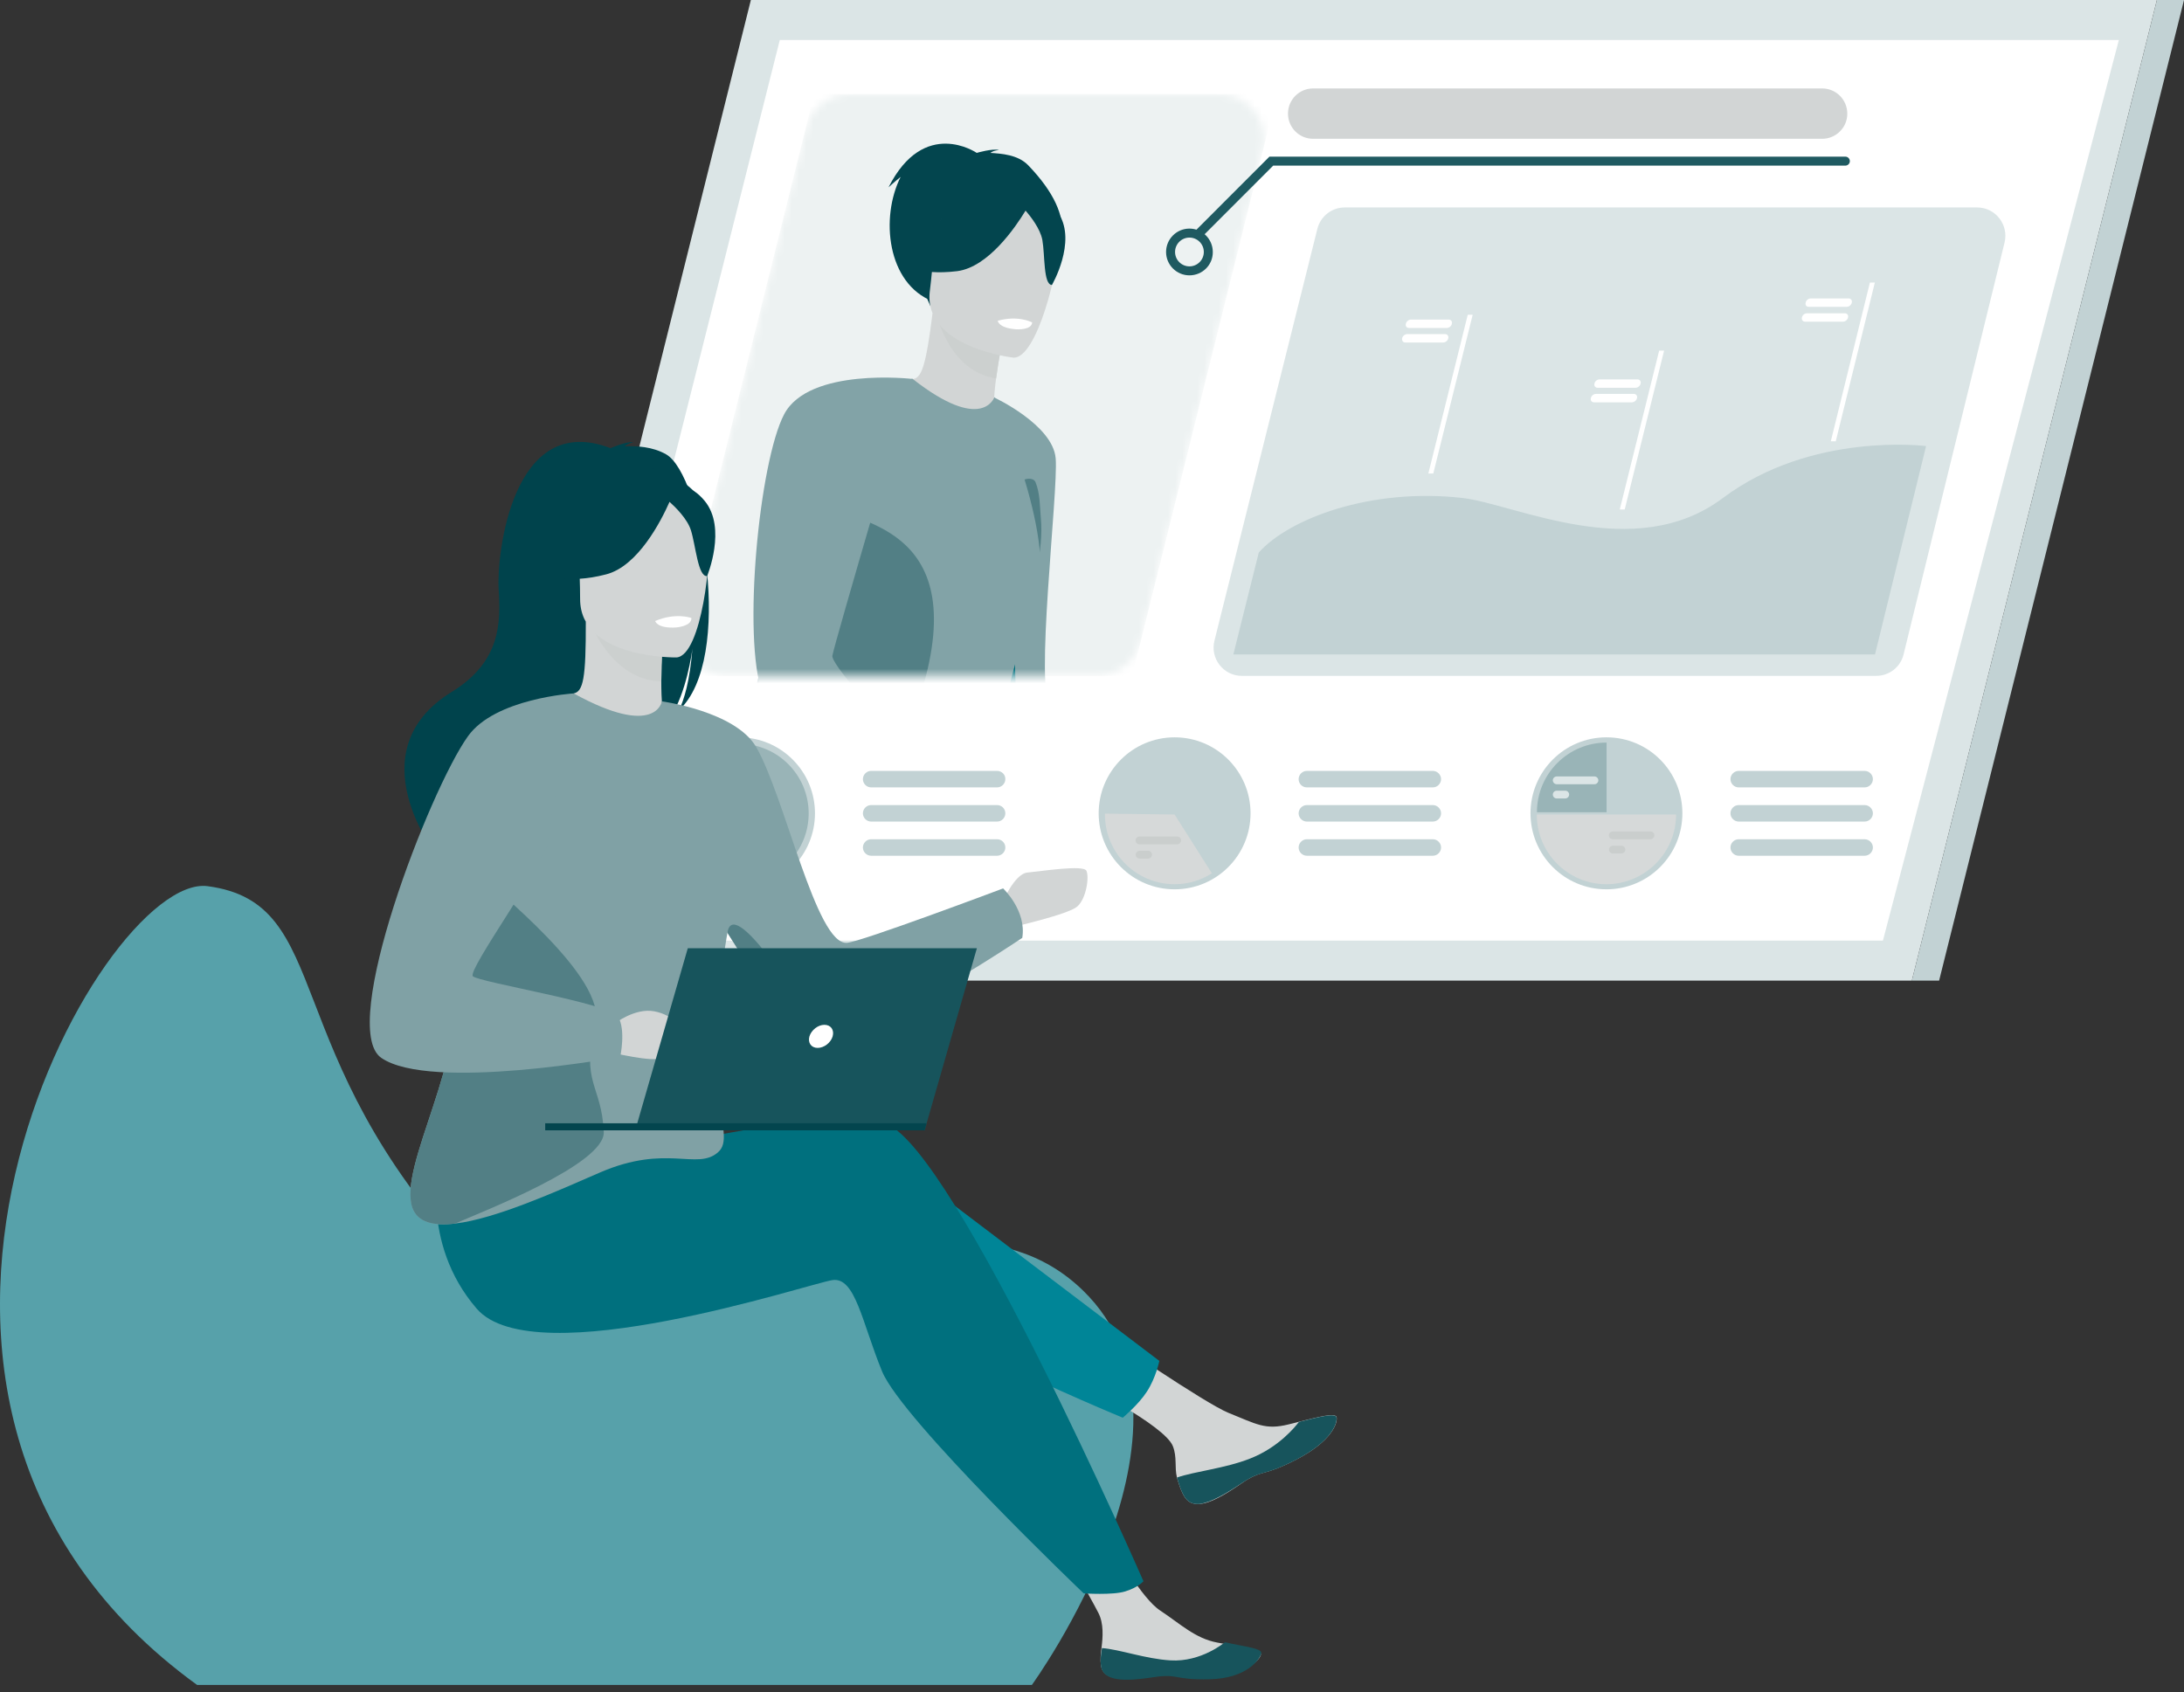 <svg width="302" height="234" viewBox="0 0 302 234" fill="none" xmlns="http://www.w3.org/2000/svg">
<rect x="0" y="0" width="302" height="234" fill="#333333" stroke="none"/>
<path d="M264.366 135.609H69.965L103.829 0H298.251L264.366 135.609Z" fill="#DBE5E6"/>
<path d="M260.369 130.075H76.469L107.827 5.535H292.991L260.369 130.075Z" fill="white"/>
<path d="M268.137 135.609H264.367L298.252 0H302.001L268.137 135.609Z" fill="#C2D2D4"/>
<mask id="mask0_189_24340" style="mask-type:luminance" maskUnits="userSpaceOnUse" x="94" y="13" width="81" height="81">
<path d="M151.695 93.467H100.495C96.456 93.467 93.494 89.674 94.488 85.756L111.431 17.723C112.114 14.966 114.6 13.018 117.437 13.018H168.637C172.676 13.018 175.638 16.811 174.643 20.729L157.701 88.762C157.018 91.519 154.532 93.467 151.695 93.467Z" fill="white"/>
</mask>
<g mask="url(#mask0_189_24340)">
<path d="M156.541 93.467H92.562L112.591 13.018H176.57L156.541 93.467Z" fill="#EDF2F2"/>
</g>
<mask id="mask1_189_24340" style="mask-type:luminance" maskUnits="userSpaceOnUse" x="94" y="13" width="81" height="81">
<path d="M151.695 93.467H100.495C96.456 93.467 93.494 89.674 94.488 85.756L111.431 17.723C112.114 14.966 114.6 13.018 117.437 13.018H168.637C172.676 13.018 175.638 16.811 174.643 20.729L157.701 88.762C157.018 91.519 154.532 93.467 151.695 93.467Z" fill="white"/>
</mask>
<g mask="url(#mask1_189_24340)">
<path d="M163.231 106.174C163.169 106.381 163.086 106.589 162.962 106.775C161.699 108.807 140.904 108.91 138.522 107.211C137.466 106.444 137.134 95.913 137.093 84.512C137.051 70.396 137.445 54.953 137.445 54.953C137.445 54.953 145.585 58.725 145.978 63.389C146.372 68.033 142.954 95.996 145.336 97.717C147.718 99.416 158.675 99.644 162.341 100.722C162.361 100.702 163.915 104.039 163.231 106.174Z" fill="#82A3A7"/>
<path d="M142.187 22.864C140.758 21.372 138.439 21.247 136.947 21.144C137.382 20.791 138.149 20.75 138.149 20.75C137.237 20.501 135.063 21.144 135.063 21.144C135.063 21.144 127.793 16.148 122.863 25.911C122.863 25.911 123.588 25.227 124.541 24.46C121.703 30.078 122.656 39.24 129.015 41.686C133.157 43.241 156.789 38.059 142.187 22.864Z" fill="#03454E"/>
<path d="M137.797 57.274C137.839 57.295 133.406 58.912 130.382 57.668C127.545 56.487 126.116 52.424 126.157 52.424C127.441 52.341 128.021 50.662 128.953 43.303L129.492 43.489L138.709 46.599C138.709 46.599 138.108 49.563 137.735 52.362C137.424 54.704 137.279 56.943 137.797 57.274Z" fill="#D2D5D5"/>
<path d="M138.708 46.578C138.708 46.578 138.108 49.542 137.735 52.341C132.453 51.512 130.278 46.309 129.471 43.469L138.708 46.578Z" fill="#CCD0CF"/>
<path d="M128.642 42.308C128.642 42.308 126.426 37.561 126.26 33.706C126.136 30.969 128.787 21.206 138.584 23.921C138.584 23.921 141.442 24.585 143.927 26.782C145.895 28.523 148.629 32.089 144.01 40.318L142.726 43.137L128.642 42.308Z" fill="#03454E"/>
<path d="M140.137 49.459C140.137 49.459 127.565 48.05 128.58 40.214C129.574 32.4 128.642 26.948 136.699 27.528C144.756 28.109 145.936 31.28 146.226 33.975C146.537 36.67 143.43 49.625 140.137 49.459Z" fill="#D2D5D5"/>
<path d="M140.967 67.162C140.863 66.25 142.831 65.815 143.183 66.665C143.846 68.261 143.784 70.168 143.929 71.702C144.364 76.096 142.624 81.797 142.624 81.797L140.967 67.162Z" fill="#527F85"/>
<path d="M146.434 29.601C144.798 27.01 143.265 27.321 142.354 27.922C140.179 23.527 130.838 28.274 130.838 28.274C129.264 33.767 124.811 36.462 124.811 36.462C124.811 36.462 126.902 38.162 132.35 37.499C136.637 36.96 140.407 31.446 141.815 29.124C142.478 29.891 143.845 31.612 144.135 33.187C144.508 35.26 144.259 39.385 145.46 39.406C145.481 39.385 148.878 33.498 146.434 29.601Z" fill="#03454E"/>
<path d="M137.963 44.36C137.963 44.36 138.066 45.376 140.552 45.542C140.552 45.542 142.644 45.687 142.727 44.588C142.727 44.588 140.821 43.552 137.963 44.36Z" fill="white"/>
<path d="M163.231 106.174C163.169 106.381 163.086 106.589 162.962 106.775C161.699 108.807 140.904 108.91 138.522 107.21C137.466 106.444 137.114 93.364 140.034 82.066C140.738 88.824 139.454 102.339 142.996 103.459C147.035 104.702 157.97 104.723 163.231 106.174Z" fill="#00707E"/>
<path d="M143.327 82.418C135.063 106.278 138.833 110.589 135.891 112.662C135.871 112.662 133.427 113.367 133.406 113.388C130.341 115.419 130.651 112.517 121.517 115.15C117.168 116.393 111.576 118.093 106.791 118.881C104.989 119.171 103.291 119.358 101.82 119.337C99.004 119.295 96.995 118.549 96.56 116.58C95.296 110.859 106.605 97.592 105.528 87.394C105.528 87.311 105.507 87.207 105.507 87.124C105.445 86.233 105.549 85.238 105.776 84.16C106.936 78.687 111.451 71.121 115.946 64.737C120.917 57.689 125.846 52.113 126.178 52.382C135.871 59.99 137.507 54.911 137.507 54.911C137.507 54.911 146.144 74.293 143.327 82.418Z" fill="#82A3A7"/>
<path d="M134.256 113.16C131.19 115.191 130.61 112.517 121.476 115.15C117.127 116.393 111.535 118.093 106.75 118.881C104.348 118.985 102.546 119.13 101.779 119.337C98.963 119.296 96.954 118.549 96.519 116.58C95.255 110.859 106.564 97.592 105.487 87.394C105.487 87.311 105.466 87.207 105.466 87.124C105.383 86.129 105.487 85.134 105.735 84.16C106.771 80.035 110.437 75.889 114.786 69.712C116.795 72.489 134.711 71.888 127.4 95.747C125.184 103.085 133.924 107.21 134.256 113.16Z" fill="#527F85"/>
<path d="M126.157 52.403C126.157 52.403 111.866 50.745 108.428 57.295C104.99 63.845 102.628 88.14 105.425 95.913C108.221 103.666 128.166 116.269 130.486 116.974C132.785 117.679 134.732 114.217 134.69 113.823C134.649 113.408 114.766 92.534 115.097 90.689C115.428 88.803 126.157 52.403 126.157 52.403Z" fill="#82A3A7"/>
</g>
<path d="M164.473 38.079C162.692 38.079 161.242 36.628 161.242 34.846C161.242 33.063 162.692 31.612 164.473 31.612C166.254 31.612 167.704 33.063 167.704 34.846C167.725 36.628 166.275 38.079 164.473 38.079ZM164.473 32.856C163.376 32.856 162.485 33.747 162.485 34.846C162.485 35.944 163.376 36.836 164.473 36.836C165.571 36.836 166.462 35.944 166.462 34.846C166.462 33.747 165.571 32.856 164.473 32.856Z" fill="#1F5A61"/>
<path d="M165.862 32.855C165.696 32.855 165.53 32.793 165.427 32.669C165.178 32.42 165.178 32.026 165.427 31.778L175.534 21.662H255.171C255.523 21.662 255.793 21.952 255.793 22.284C255.793 22.636 255.503 22.906 255.171 22.906H176.052L166.317 32.648C166.193 32.793 166.027 32.855 165.862 32.855Z" fill="#1F5A61"/>
<path d="M251.96 19.195H181.581C179.655 19.195 178.102 17.64 178.102 15.713C178.102 13.785 179.655 12.23 181.581 12.23H251.96C253.886 12.23 255.44 13.785 255.44 15.713C255.46 17.62 253.886 19.195 251.96 19.195Z" fill="#D2D5D5"/>
<path d="M222.136 101.966C216.336 101.966 211.635 106.672 211.635 112.476C211.635 118.28 216.336 122.985 222.136 122.985C227.935 122.985 232.637 118.28 232.637 112.476C232.637 106.672 227.956 101.966 222.136 101.966Z" fill="#C2D2D4"/>
<path d="M257.843 106.609H240.424C239.803 106.609 239.285 107.128 239.285 107.749C239.285 108.371 239.803 108.89 240.424 108.89H257.843C258.464 108.89 258.982 108.371 258.982 107.749C258.982 107.128 258.464 106.609 257.843 106.609Z" fill="#C2D2D4"/>
<path d="M257.843 111.336H240.424C239.803 111.336 239.285 111.854 239.285 112.476C239.285 113.098 239.803 113.616 240.424 113.616H257.843C258.464 113.616 258.982 113.098 258.982 112.476C258.982 111.854 258.464 111.336 257.843 111.336Z" fill="#C2D2D4"/>
<path d="M257.843 116.062H240.424C239.803 116.062 239.285 116.58 239.285 117.202C239.285 117.824 239.803 118.342 240.424 118.342H257.843C258.464 118.342 258.982 117.824 258.982 117.202C258.982 116.58 258.464 116.062 257.843 116.062Z" fill="#C2D2D4"/>
<path d="M212.525 112.331H222.156V102.692C216.833 102.692 212.525 107.003 212.525 112.331Z" fill="#99B4B7"/>
<path d="M231.766 112.642H222.135H212.504C212.504 117.969 216.812 122.281 222.135 122.281C227.458 122.26 231.766 117.948 231.766 112.642Z" fill="#D6D9D9"/>
<path d="M220.479 107.376H215.259C214.969 107.376 214.721 107.625 214.721 107.915C214.721 108.205 214.969 108.454 215.259 108.454H220.479C220.769 108.454 221.017 108.205 221.017 107.915C221.017 107.625 220.769 107.376 220.479 107.376Z" fill="#DBE5E6"/>
<path d="M216.44 109.345H215.259C214.969 109.345 214.721 109.594 214.721 109.884C214.721 110.175 214.969 110.423 215.259 110.423H216.44C216.73 110.423 216.978 110.175 216.978 109.884C216.978 109.594 216.75 109.345 216.44 109.345Z" fill="#DBE5E6"/>
<path d="M228.225 114.984H223.005C222.715 114.984 222.467 115.233 222.467 115.523C222.467 115.813 222.715 116.062 223.005 116.062H228.225C228.515 116.062 228.763 115.813 228.763 115.523C228.763 115.233 228.535 114.984 228.225 114.984Z" fill="#CACECD"/>
<path d="M224.207 116.953H223.027C222.737 116.953 222.488 117.202 222.488 117.492C222.488 117.782 222.737 118.031 223.027 118.031H224.207C224.497 118.031 224.746 117.782 224.746 117.492C224.746 117.202 224.497 116.953 224.207 116.953Z" fill="#CACECD"/>
<path d="M162.423 122.985C168.222 122.985 172.924 118.28 172.924 112.476C172.924 106.671 168.222 101.966 162.423 101.966C156.623 101.966 151.922 106.671 151.922 112.476C151.922 118.28 156.623 122.985 162.423 122.985Z" fill="#C2D2D4"/>
<path d="M180.711 108.89H198.13C198.751 108.89 199.269 108.371 199.269 107.749C199.269 107.128 198.751 106.609 198.13 106.609H180.711C180.09 106.609 179.572 107.128 179.572 107.749C179.572 108.371 180.069 108.89 180.711 108.89Z" fill="#C2D2D4"/>
<path d="M198.13 111.336H180.711C180.09 111.336 179.572 111.854 179.572 112.476C179.572 113.098 180.09 113.616 180.711 113.616H198.13C198.751 113.616 199.269 113.098 199.269 112.476C199.269 111.854 198.751 111.336 198.13 111.336Z" fill="#C2D2D4"/>
<path d="M198.13 116.062H180.711C180.09 116.062 179.572 116.58 179.572 117.202C179.572 117.824 180.09 118.342 180.711 118.342H198.13C198.751 118.342 199.269 117.824 199.269 117.202C199.269 116.58 198.751 116.062 198.13 116.062Z" fill="#C2D2D4"/>
<path d="M162.422 112.641L152.791 112.517C152.791 112.559 152.791 112.6 152.791 112.641C152.791 117.969 157.099 122.28 162.422 122.28C164.328 122.28 166.088 121.721 167.579 120.767L162.422 112.641Z" fill="#D6D9D9"/>
<path d="M162.775 115.689H157.556C157.266 115.689 157.018 115.937 157.018 116.228C157.018 116.518 157.266 116.767 157.556 116.767H162.775C163.065 116.767 163.314 116.518 163.314 116.228C163.314 115.917 163.086 115.689 162.775 115.689Z" fill="#CACECD"/>
<path d="M158.758 117.658H157.578C157.288 117.658 157.039 117.907 157.039 118.197C157.039 118.487 157.288 118.736 157.578 118.736H158.758C159.048 118.736 159.297 118.487 159.297 118.197C159.297 117.886 159.048 117.658 158.758 117.658Z" fill="#CACECD"/>
<path d="M102.192 122.985C107.992 122.985 112.693 118.28 112.693 112.476C112.693 106.671 107.992 101.966 102.192 101.966C96.393 101.966 91.691 106.671 91.691 112.476C91.691 118.28 96.393 122.985 102.192 122.985Z" fill="#C2D2D4"/>
<path d="M102.192 102.857C96.869 102.857 92.561 107.169 92.561 112.496C92.561 116.145 94.59 119.316 97.573 120.954C99.106 118.093 102.192 112.496 102.192 112.496L106.748 120.975C109.772 119.358 111.823 116.165 111.823 112.496C111.823 107.169 107.515 102.857 102.192 102.857Z" fill="#99B4B7"/>
<path d="M137.878 106.609H120.459C119.838 106.609 119.32 107.128 119.32 107.749C119.32 108.371 119.838 108.89 120.459 108.89H137.878C138.5 108.89 139.017 108.371 139.017 107.749C139.038 107.128 138.52 106.609 137.878 106.609Z" fill="#C2D2D4"/>
<path d="M137.878 111.336H120.459C119.838 111.336 119.32 111.854 119.32 112.476C119.32 113.098 119.838 113.616 120.459 113.616H137.878C138.5 113.616 139.017 113.098 139.017 112.476C139.017 111.854 138.52 111.336 137.878 111.336Z" fill="#C2D2D4"/>
<path d="M137.878 116.062H120.459C119.838 116.062 119.32 116.58 119.32 117.202C119.32 117.824 119.838 118.342 120.459 118.342H137.878C138.5 118.342 139.017 117.824 139.017 117.202C139.017 116.58 138.52 116.062 137.878 116.062Z" fill="#C2D2D4"/>
<path d="M102.545 107.874H97.326C97.036 107.874 96.787 108.123 96.787 108.413C96.787 108.703 97.036 108.952 97.326 108.952H102.545C102.835 108.952 103.084 108.703 103.084 108.413C103.084 108.123 102.835 107.874 102.545 107.874Z" fill="#DBE5E6"/>
<path d="M98.506 109.843H97.326C97.036 109.843 96.787 110.092 96.787 110.382C96.787 110.672 97.036 110.921 97.326 110.921H98.506C98.796 110.921 99.045 110.672 99.045 110.382C99.045 110.092 98.817 109.843 98.506 109.843Z" fill="#DBE5E6"/>
<path d="M171.723 93.467H259.438C261.24 93.467 262.814 92.244 263.228 90.482L277.188 33.54C277.789 31.073 275.924 28.689 273.398 28.689H185.952C184.15 28.689 182.597 29.912 182.162 31.653L167.933 88.596C167.311 91.063 169.175 93.467 171.723 93.467Z" fill="#DBE5E6"/>
<path d="M266.335 61.69C266.335 61.69 250.511 59.658 238.25 68.862C225.989 78.086 209.481 69.67 202.191 68.862C189.536 67.431 178.248 71.722 174.064 76.407L170.543 90.503H259.273L266.335 61.69Z" fill="#C2D2D4"/>
<path d="M253.162 61.026H253.846L259.251 39.074H258.568L253.162 61.026Z" fill="white"/>
<path d="M223.979 70.458H224.662L230.109 48.485H229.426L223.979 70.458Z" fill="white"/>
<path d="M197.51 65.483H198.193L203.64 43.531H202.957L197.51 65.483Z" fill="white"/>
<path d="M250.117 42.432H255.357C255.667 42.432 255.999 42.184 256.061 41.852C256.144 41.541 255.937 41.272 255.626 41.272H250.386C250.075 41.272 249.744 41.52 249.682 41.852C249.599 42.184 249.785 42.432 250.117 42.432Z" fill="white"/>
<path d="M249.599 44.485H254.839C255.15 44.485 255.481 44.236 255.544 43.904C255.626 43.593 255.419 43.324 255.109 43.324H249.868C249.558 43.324 249.226 43.572 249.164 43.904C249.102 44.236 249.289 44.485 249.599 44.485Z" fill="white"/>
<path d="M220.914 53.626H226.154C226.465 53.626 226.796 53.377 226.859 53.045C226.941 52.735 226.734 52.465 226.424 52.465H221.183C220.873 52.465 220.541 52.714 220.479 53.045C220.396 53.377 220.604 53.626 220.914 53.626Z" fill="white"/>
<path d="M220.416 55.637H225.656C225.967 55.637 226.298 55.388 226.36 55.056C226.443 54.745 226.236 54.476 225.926 54.476H220.685C220.375 54.476 220.043 54.725 219.981 55.056C219.898 55.388 220.105 55.637 220.416 55.637Z" fill="white"/>
<path d="M194.817 45.355H200.057C200.368 45.355 200.699 45.106 200.761 44.775C200.844 44.464 200.637 44.194 200.326 44.194H195.107C194.796 44.194 194.465 44.443 194.402 44.775C194.32 45.086 194.506 45.355 194.817 45.355Z" fill="white"/>
<path d="M194.32 47.366H199.56C199.871 47.366 200.202 47.117 200.264 46.785C200.347 46.475 200.14 46.205 199.829 46.205H194.589C194.278 46.205 193.947 46.454 193.885 46.785C193.823 47.096 194.009 47.366 194.32 47.366Z" fill="white"/>
<path d="M28.706 122.55C46.477 124.893 38.027 145.518 65.118 174.269C84.711 195.06 127.709 157.085 149.726 178.436C168.864 196.988 142.684 233.015 142.684 233.015H27.257C-26.926 193.734 13.897 120.602 28.706 122.55Z" fill="#57A1AA"/>
<path d="M163.81 207.021C164.266 207.746 164.949 208.037 165.778 207.995C165.778 207.995 165.778 207.995 165.799 207.995C167.331 207.912 169.361 206.731 171.494 205.259C171.764 205.072 172.012 204.907 172.24 204.761C172.302 204.72 172.364 204.679 172.406 204.658C172.447 204.637 172.489 204.596 172.551 204.575C174.746 203.29 174.912 204.077 179.22 201.859C184.129 199.33 184.957 196.843 184.833 196.014C184.729 195.309 182.327 195.952 179.634 196.615C179.51 196.656 179.365 196.677 179.241 196.719C178.889 196.802 178.516 196.905 178.164 196.988C174.953 197.776 173.793 196.967 169.837 195.371C166.627 194.065 152.895 184.654 152.895 184.654L149.561 191.329C149.561 191.329 161.014 197.092 162.174 199.973C162.795 201.528 162.381 202.917 162.754 204.347C162.775 204.451 162.816 204.554 162.837 204.637C163.085 205.446 163.334 206.275 163.81 207.021Z" fill="#D2D5D5"/>
<path d="M163.81 207.021C164.266 207.746 164.949 208.037 165.778 207.995C165.778 207.995 165.778 207.995 165.799 207.995C167.373 207.809 169.382 206.648 171.474 205.259C171.743 205.072 171.991 204.927 172.219 204.782C172.281 204.741 172.344 204.699 172.385 204.679C172.426 204.658 172.468 204.616 172.53 204.596C174.725 203.31 174.891 204.098 179.199 201.88C184.108 199.351 184.936 196.864 184.812 196.035C184.708 195.33 182.306 195.972 179.613 196.636C179.137 197.278 176.797 200.18 172.841 201.714C169.361 203.082 165.301 203.456 162.754 204.326C162.775 204.43 162.816 204.533 162.837 204.616C163.085 205.446 163.334 206.275 163.81 207.021Z" fill="#17545C"/>
<path d="M152.232 230.3C152.564 232.58 155.815 232.373 159.461 231.689C163.106 231.004 162.195 232 167.352 231.709C172.509 231.419 174.166 229.595 174.352 228.828C174.539 228.165 172.012 227.791 169.319 227.335C168.988 227.273 168.636 227.211 168.305 227.149C165.26 226.589 163.127 224.496 160.413 222.713C157.866 221.034 154.262 214.546 154.262 214.546L147.199 214.732C147.199 214.732 150.596 220.536 151.88 223.045C152.646 224.516 152.501 226.423 152.315 227.874C152.211 228.683 152.129 229.491 152.232 230.3Z" fill="#D2D5D5"/>
<path d="M159.398 231.958C163.064 231.398 162.132 232.352 167.289 232.228C172.447 232.103 174.166 229.471 174.394 228.724C174.601 228.061 173.13 227.874 170.438 227.335L169.381 227.107C169.381 227.107 166.109 229.885 161.842 229.616C158.363 229.408 154.779 228.082 152.377 227.916C152.253 228.704 152.128 229.512 152.232 230.32C152.48 232.621 155.732 232.518 159.398 231.958Z" fill="#17545C"/>
<path d="M138.562 124.934C138.562 124.934 140.24 120.83 142.084 120.664C143.927 120.498 149.788 119.565 150.223 120.415C150.638 121.244 150.223 124.271 148.96 125.369C147.696 126.468 139.909 128.23 139.909 128.23L138.562 124.934Z" fill="#D2D5D5"/>
<path d="M125.597 161.873L160.31 188.199C160.31 188.199 159.855 190.5 158.591 192.448C157.431 194.252 155.257 196.055 155.257 196.055C155.257 196.055 118.824 181.13 113.004 172.175C107.184 163.22 125.597 161.873 125.597 161.873Z" fill="#008597"/>
<path d="M68.701 164.153C68.701 164.153 113.003 151.757 122.551 155.426C132.079 159.075 158.114 218.671 158.114 218.671C158.114 218.671 157.41 219.52 155.587 220.08C153.889 220.619 149.85 220.35 149.85 220.35C149.85 220.35 124.747 196.387 121.972 189.65C119.196 182.892 118.285 176.57 115.116 177.026C111.947 177.482 73.899 190.21 65.925 180.985C57.951 171.761 60.768 160.484 60.768 160.484L68.701 164.153Z" fill="#00707E"/>
<path d="M92.106 62.83C90.222 61.752 87.964 61.648 86.39 61.731C86.804 61.317 87.591 61.151 87.591 61.151C86.618 61.006 84.422 61.98 84.422 61.98C70.794 56.736 68.661 76.801 68.951 81.465C69.241 86.129 69.261 91.498 62.468 95.685C49.088 103.915 60.376 118.28 60.376 118.28C60.479 118.342 66.61 128.727 66.61 128.727C66.258 124.955 83.635 105.076 92.707 99.126C94.923 95.872 95.69 90.13 95.752 89.674C95.379 94.234 94.592 96.784 93.888 98.214C101.572 91.146 97.098 65.67 92.106 62.83Z" fill="#00434C"/>
<path d="M92.168 99.396C92.21 99.416 87.798 101.717 84.463 100.805C81.336 99.956 79.285 95.893 79.327 95.893C80.652 95.623 81.025 93.799 81.004 85.984L81.605 86.109L91.671 88.099C91.671 88.099 91.443 91.27 91.443 94.255C91.443 96.763 91.588 99.126 92.168 99.396Z" fill="#D2D5D5"/>
<path d="M91.671 88.078C91.671 88.078 91.444 91.249 91.444 94.234C85.81 94.069 82.828 88.928 81.606 86.088L91.671 88.078Z" fill="#CCD0CF"/>
<path d="M80.568 84.989C80.568 84.989 77.606 80.325 76.902 76.324C76.405 73.464 77.855 62.913 88.46 64.426C88.46 64.426 91.546 64.737 94.445 66.685C96.744 68.24 100.079 71.598 96.351 80.823L95.377 83.932L80.568 84.989Z" fill="#00434C"/>
<path d="M93.555 90.918C93.555 90.918 80.217 91.146 80.217 82.833C80.217 74.521 78.477 68.945 86.99 68.468C95.502 67.971 97.159 71.142 97.843 73.92C98.526 76.677 97.035 90.648 93.555 90.918Z" fill="#D2D5D5"/>
<path d="M80.962 70.002C80.962 70.002 90.076 63.763 92.954 68.074C93.824 67.328 95.378 66.789 97.449 69.277C100.535 73.028 97.78 79.662 97.78 79.662C96.517 79.807 96.206 75.454 95.543 73.34C95.046 71.743 93.369 70.106 92.582 69.401C91.422 72.034 88.212 78.314 83.8 79.434C78.208 80.885 75.764 79.372 75.764 79.372C75.764 79.372 80.072 75.972 80.962 70.002Z" fill="#00434C"/>
<path d="M57.039 167.055C57.764 169.045 59.96 169.564 62.922 169.211C68.555 168.548 76.923 164.775 82.971 162.143C92.167 158.163 96.35 161.894 99.271 159.365C102.191 156.815 95.936 151.177 101.363 124.955C103.206 116.062 91.525 96.991 91.525 96.991C91.525 96.991 90.717 102.153 79.325 95.892C79.263 95.851 74.541 102.173 70.295 110.216C65.635 119.088 61.161 129.785 62.466 135.319C64.972 145.829 54.947 161.251 57.039 167.055Z" fill="#80A1A5"/>
<path d="M91.525 96.991L98.402 125.286C98.402 125.286 99.251 126.82 100.597 128.997C103.745 134.096 109.586 142.782 113.335 143.652C115.178 144.088 119.093 142.554 123.442 140.356C131.644 136.211 141.358 129.702 141.358 129.702C141.98 125.929 138.707 122.861 138.707 122.861C138.707 122.861 119.051 130.261 117.105 130.386C112.859 130.697 108.53 110.133 104.553 103.293C101.674 98.359 91.525 96.991 91.525 96.991Z" fill="#80A1A5"/>
<path d="M90.594 85.88C90.594 85.88 90.842 86.938 93.473 86.772C93.473 86.772 95.668 86.627 95.606 85.466C95.606 85.466 93.473 84.657 90.594 85.88Z" fill="white"/>
<path d="M57.039 167.055C57.764 169.045 59.96 169.564 62.922 169.211C66.815 167.511 83.675 160.982 83.488 156.546C83.198 149.995 80.257 149.788 82.329 141.683C84.006 135.195 68.431 123.11 65.945 120.477C61.285 129.349 61.14 129.764 62.466 135.278C64.972 145.829 54.947 161.251 57.039 167.055Z" fill="#527F85"/>
<path d="M100.598 128.997C103.746 134.096 109.587 142.782 113.335 143.652C115.179 144.088 119.093 142.554 123.443 140.356C120.274 141.165 117.209 141.144 114.205 140.854C110.974 140.543 110.022 136.563 104.906 130.593C101.592 126.737 100.763 127.712 100.598 128.997Z" fill="#527F85"/>
<path d="M85.001 141.538C85.001 141.538 87.817 139.341 90.489 139.859C93.161 140.377 94.466 142.222 94.362 143.051C94.259 143.88 92.85 146.243 90.8 146.451C88.77 146.658 82.971 145.186 82.971 145.186L85.001 141.538Z" fill="#D2D5D5"/>
<path d="M79.326 95.893C79.326 95.893 68.452 96.556 64.704 101.821C59.401 109.221 46.705 142.098 52.711 146.285C59.484 151.011 85.767 146.14 85.767 146.14C85.767 146.14 86.575 142.388 85.457 140.584C84.338 138.781 66.236 135.837 65.387 135.008C64.558 134.179 75.847 118.695 75.847 116.186C75.847 113.657 79.326 95.893 79.326 95.893Z" fill="#80A1A5"/>
<path d="M87.838 156.318H127.853L135.082 131.132H95.108L87.838 156.318Z" fill="#17545C"/>
<path d="M128.123 155.343H75.391V156.318H127.854L128.123 155.343Z" fill="#03454E"/>
<path d="M115.137 143.321C115.386 142.429 114.889 141.724 113.998 141.724C113.108 141.724 112.196 142.45 111.927 143.321C111.679 144.212 112.176 144.917 113.066 144.917C113.957 144.917 114.889 144.191 115.137 143.321Z" fill="white"/>
</svg>
